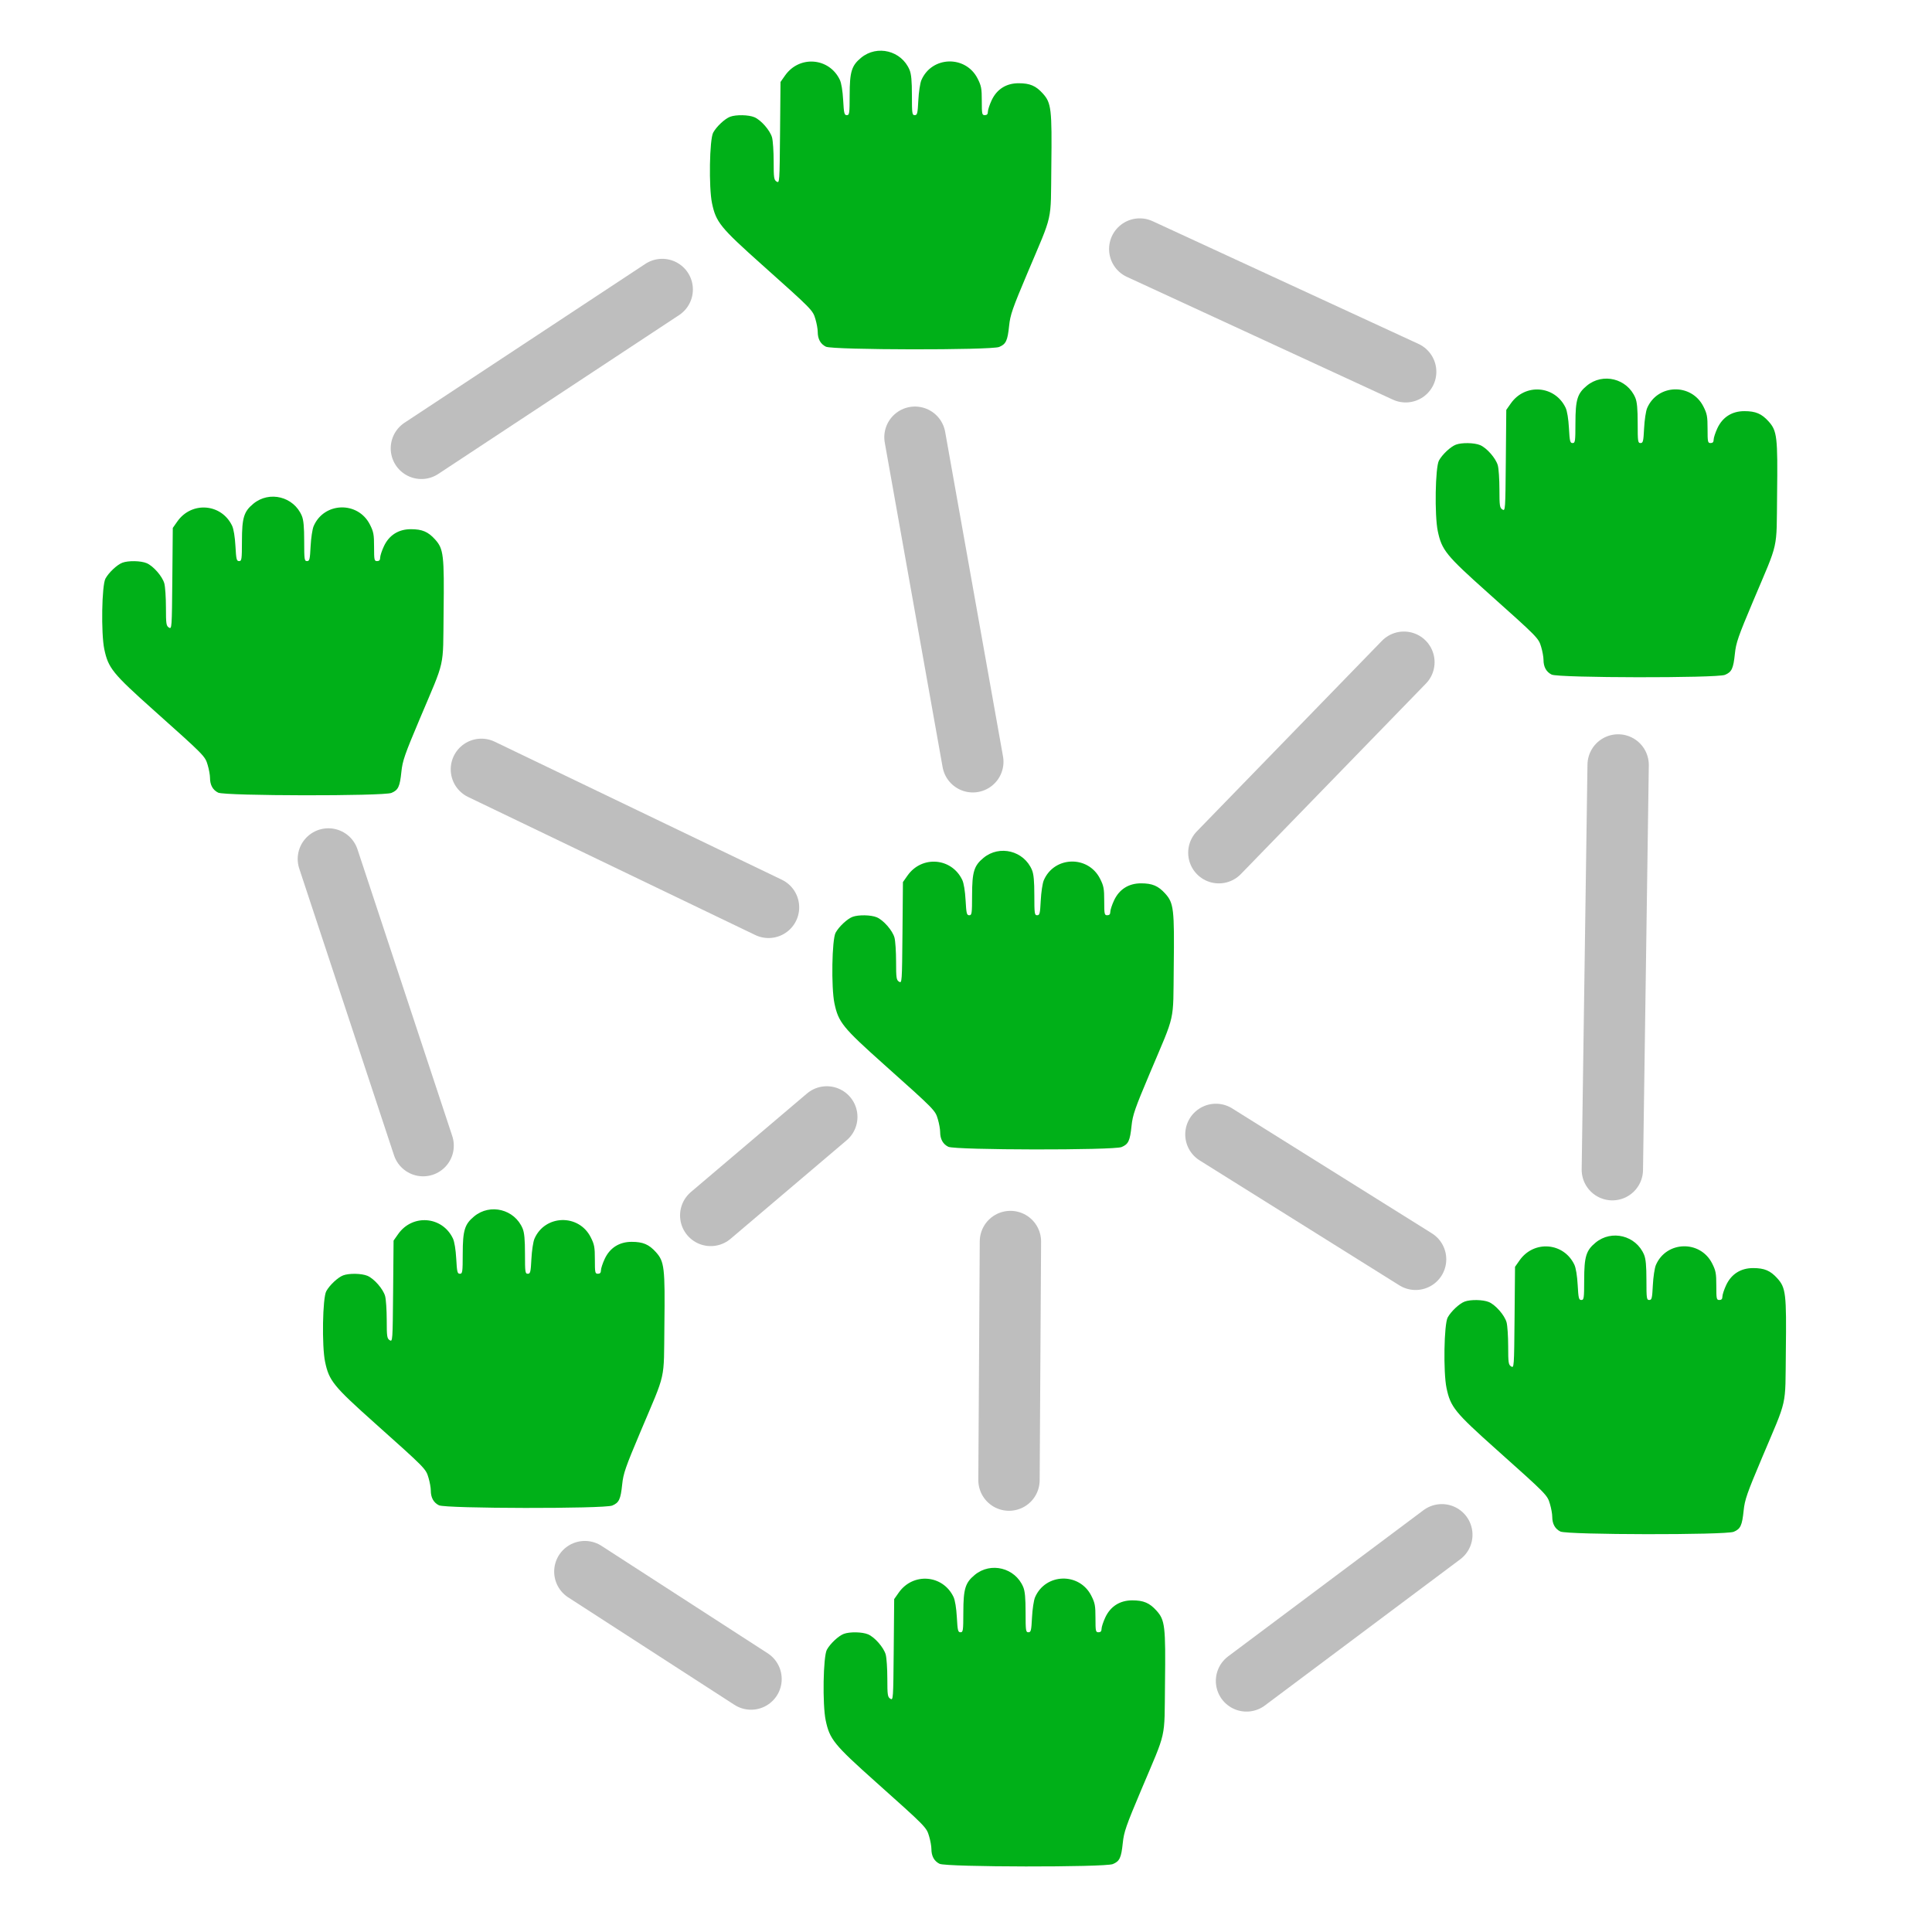 <?xml version="1.0" encoding="UTF-8" standalone="no"?>
<!-- Created with Inkscape (http://www.inkscape.org/) -->

<svg
   xmlns:dc="http://purl.org/dc/elements/1.1/"
   xmlns:cc="http://creativecommons.org/ns#"
   xmlns:rdf="http://www.w3.org/1999/02/22-rdf-syntax-ns#"
   xmlns:svg="http://www.w3.org/2000/svg"
   xmlns="http://www.w3.org/2000/svg"
   xmlns:sodipodi="http://sodipodi.sourceforge.net/DTD/sodipodi-0.dtd"
   xmlns:inkscape="http://www.inkscape.org/namespaces/inkscape"
   width="200mm"
   height="200mm"
   viewBox="0 0 708.661 708.661"
   id="svg5573"
   version="1.1"
   inkscape:version="0.91 r13725"
   sodipodi:docname="A-activistsb.svg">
  <defs
     id="defs5575" />
  <sodipodi:namedview
     id="base"
     pagecolor="#ffffff"
     bordercolor="#666666"
     borderopacity="1.0"
     inkscape:pageopacity="0.0"
     inkscape:pageshadow="2"
     inkscape:zoom="0.49497475"
     inkscape:cx="-90.586526"
     inkscape:cy="338.97612"
     inkscape:document-units="px"
     inkscape:current-layer="layer1"
     showgrid="false"
     inkscape:window-width="1301"
     inkscape:window-height="744"
     inkscape:window-x="65"
     inkscape:window-y="24"
     inkscape:window-maximized="1" />
  <g
     inkscape:label="Layer 1"
     inkscape:groupmode="layer"
     id="layer1"
     transform="translate(0,-343.701)">
    <path
       style="fill:none;fill-rule:evenodd;stroke:#bebebe;stroke-width:22.5;stroke-linecap:round;stroke-linejoin:miter;stroke-miterlimit:4;stroke-dasharray:none;stroke-opacity:1"
       d="m 515.604,480.068 -97.544,-45.025"
       id="path6285-3-8"
       inkscape:connector-curvature="0"
       sodipodi:nodetypes="cc" />
    <path
       style="fill:none;fill-rule:evenodd;stroke:#bebebe;stroke-width:22.5;stroke-linecap:round;stroke-linejoin:miter;stroke-miterlimit:4;stroke-dasharray:none;stroke-opacity:1"
       d="M 356.83,623.123 335.61,504.074"
       id="path6285-3-6"
       inkscape:connector-curvature="0"
       sodipodi:nodetypes="cc" />
    <path
       style="fill:none;fill-rule:evenodd;stroke:#bebebe;stroke-width:22.5;stroke-linecap:round;stroke-linejoin:miter;stroke-miterlimit:4;stroke-dasharray:none;stroke-opacity:1"
       d="m 591.41,772.746 2.127,-148.458"
       id="path6285-3-6-1"
       inkscape:connector-curvature="0"
       sodipodi:nodetypes="cc" />
    <path
       style="fill:none;fill-rule:evenodd;stroke:#bebebe;stroke-width:22.5;stroke-linecap:round;stroke-linejoin:miter;stroke-miterlimit:4;stroke-dasharray:none;stroke-opacity:1"
       d="m 370.1,886.609 0.523,-87.517"
       id="path6285-3-6-1-2"
       inkscape:connector-curvature="0"
       sodipodi:nodetypes="cc" />
    <path
       style="fill:none;fill-rule:evenodd;stroke:#bebebe;stroke-width:22.5;stroke-linecap:round;stroke-linejoin:miter;stroke-miterlimit:4;stroke-dasharray:none;stroke-opacity:1"
       d="M 281.896,676.524 176.576,625.892"
       id="path6285-3-6-1-9"
       inkscape:connector-curvature="0"
       sodipodi:nodetypes="cc" />
    <path
       style="fill:none;fill-rule:evenodd;stroke:#bebebe;stroke-width:22.5;stroke-linecap:round;stroke-linejoin:miter;stroke-miterlimit:4;stroke-dasharray:none;stroke-opacity:1"
       d="M 155.204,763.926 120.446,658.768"
       id="path6285-3-6-1-9-1"
       inkscape:connector-curvature="0"
       sodipodi:nodetypes="cc" />
    <path
       style="fill:none;fill-rule:evenodd;stroke:#bebebe;stroke-width:22.5;stroke-linecap:round;stroke-linejoin:miter;stroke-miterlimit:4;stroke-dasharray:none;stroke-opacity:1"
       d="M 275.482,959.577 214.522,920.171"
       id="path6285-3-6-1-9-1-9"
       inkscape:connector-curvature="0"
       sodipodi:nodetypes="cc" />
    <path
       style="fill:none;fill-rule:evenodd;stroke:#bebebe;stroke-width:22.5;stroke-linecap:round;stroke-linejoin:miter;stroke-miterlimit:4;stroke-dasharray:none;stroke-opacity:1"
       d="m 260.694,789.522 42.573,-36.136"
       id="path6285-3-6-1-9-1-4"
       inkscape:connector-curvature="0"
       sodipodi:nodetypes="cc" />
    <path
       style="fill:none;fill-rule:evenodd;stroke:#bebebe;stroke-width:22.5;stroke-linecap:round;stroke-linejoin:miter;stroke-miterlimit:4;stroke-dasharray:none;stroke-opacity:1"
       d="M 519.244,805.622 445.997,759.801"
       id="path6285-3-6-1-9-1-7"
       inkscape:connector-curvature="0"
       sodipodi:nodetypes="cc" />
    <path
       style="fill:none;fill-rule:evenodd;stroke:#bebebe;stroke-width:22.5;stroke-linecap:round;stroke-linejoin:miter;stroke-miterlimit:4;stroke-dasharray:none;stroke-opacity:1"
       d="m 528.866,906.655 -71.643,53.609"
       id="path6285-3-6-1-9-1-8"
       inkscape:connector-curvature="0"
       sodipodi:nodetypes="cc" />
    <path
       style="fill:none;fill-rule:evenodd;stroke:#bebebe;stroke-width:22.5;stroke-linecap:round;stroke-linejoin:miter;stroke-miterlimit:4;stroke-dasharray:none;stroke-opacity:1"
       d="M 447.077,656.478 514.956,586.602"
       id="path6285-3-6-1-9-1-45"
       inkscape:connector-curvature="0"
       sodipodi:nodetypes="cc" />
    <path
       style="fill:none;fill-rule:evenodd;stroke:#bebebe;stroke-width:22.5;stroke-linecap:round;stroke-linejoin:miter;stroke-miterlimit:4;stroke-dasharray:none;stroke-opacity:1"
       d="m 154.565,508.155 88.339,-58.271"
       id="path6285-3-8-0"
       inkscape:connector-curvature="0"
       sodipodi:nodetypes="cc" />
  </g>
  <g
     inkscape:groupmode="layer"
     id="layer4"
     inkscape:label="Layer 2"
     transform="translate(0,-343.701)">
    <path
       style="fill:#00b018;fill-opacity:1"
       d="m 344.64,1027.353 c -1.987,-0.98 -3,-2.821 -3,-5.451 0,-1.003 -0.377,-3.091 -0.837,-4.641 -0.988,-3.325 -0.99,-3.328 -19.718,-20.066 -15.199,-13.584 -16.757,-15.505 -18.22,-22.465 -1.219,-5.797 -0.927,-23.426 0.429,-25.901 1.224,-2.234 4.266,-5.087 6.202,-5.817 2.178,-0.821 6.751,-0.739 8.898,0.159 2.437,1.02 5.769,4.835 6.49,7.429 0.325,1.171 0.593,5.141 0.594,8.821 0.002,6.03 0.111,6.759 1.09,7.371 1.068,0.667 1.09,0.36 1.254,-17.93 l 0.167,-18.608 1.679,-2.388 c 5.248,-7.464 16.198,-6.586 20.088,1.61 0.558,1.176 1.032,4.069 1.217,7.434 0.269,4.885 0.421,5.509 1.337,5.509 0.954,0 1.034,-0.569 1.046,-7.383 0.014,-8.536 0.707,-10.794 4.191,-13.666 5.885,-4.851 14.828,-2.608 17.781,4.461 0.629,1.505 0.862,4.032 0.862,9.326 0,6.717 0.078,7.262 1.04,7.262 0.925,0 1.07,-0.599 1.313,-5.433 0.15,-2.988 0.65,-6.311 1.111,-7.383 3.815,-8.885 16.252,-9.243 20.636,-0.594 1.346,2.655 1.532,3.655 1.532,8.217 0,4.822 0.08,5.194 1.114,5.194 0.783,0 1.116,-0.373 1.12,-1.254 0.002,-0.69 0.617,-2.568 1.365,-4.174 1.899,-4.079 5.363,-6.275 9.902,-6.275 4.132,0 6.32,0.927 8.877,3.761 3.126,3.464 3.382,5.662 3.125,26.779 -0.257,21.07 0.763,16.524 -8.776,39.116 -5.506,13.041 -6.29,15.3 -6.707,19.33 -0.564,5.457 -1.15,6.703 -3.639,7.743 -2.928,1.223 -61.068,1.138 -63.564,-0.094 z"
       id="path6226-8"
       inkscape:connector-curvature="0" />
    <path
       style="fill:#00b018;fill-opacity:1"
       d="m 572.366,905.472 c -1.987,-0.98 -3,-2.821 -3,-5.451 0,-1.003 -0.377,-3.091 -0.837,-4.641 -0.988,-3.326 -0.99,-3.328 -19.718,-20.066 -15.199,-13.584 -16.757,-15.505 -18.22,-22.465 -1.219,-5.797 -0.927,-23.426 0.429,-25.901 1.224,-2.234 4.266,-5.087 6.202,-5.817 2.178,-0.821 6.751,-0.739 8.898,0.159 2.437,1.02 5.769,4.835 6.49,7.429 0.325,1.171 0.593,5.141 0.594,8.821 0.002,6.03 0.111,6.759 1.09,7.371 1.068,0.667 1.09,0.36 1.254,-17.93 l 0.167,-18.608 1.679,-2.388 c 5.248,-7.464 16.198,-6.586 20.088,1.61 0.558,1.176 1.032,4.069 1.217,7.434 0.269,4.885 0.421,5.509 1.337,5.509 0.954,0 1.034,-0.569 1.046,-7.383 0.014,-8.536 0.707,-10.794 4.191,-13.666 5.885,-4.851 14.828,-2.608 17.781,4.461 0.629,1.505 0.862,4.032 0.862,9.326 0,6.717 0.078,7.262 1.04,7.262 0.925,0 1.07,-0.599 1.314,-5.433 0.15,-2.988 0.65,-6.311 1.111,-7.383 3.815,-8.885 16.252,-9.243 20.636,-0.594 1.346,2.655 1.532,3.655 1.532,8.217 0,4.822 0.08,5.194 1.115,5.194 0.783,0 1.116,-0.373 1.12,-1.254 0.002,-0.69 0.617,-2.568 1.365,-4.174 1.899,-4.079 5.363,-6.275 9.902,-6.275 4.132,0 6.32,0.927 8.877,3.761 3.126,3.464 3.382,5.662 3.125,26.779 -0.257,21.07 0.763,16.524 -8.776,39.116 -5.506,13.042 -6.29,15.3 -6.707,19.33 -0.564,5.457 -1.15,6.703 -3.639,7.743 -2.928,1.223 -61.068,1.138 -63.564,-0.094 z"
       id="path6226-7"
       inkscape:connector-curvature="0" />
    <path
       style="fill:#00b018;fill-opacity:1"
       d="m 302.944,470.869 c -1.987,-0.98 -3,-2.821 -3,-5.451 0,-1.003 -0.377,-3.091 -0.837,-4.641 -0.988,-3.326 -0.99,-3.328 -19.718,-20.066 -15.199,-13.584 -16.757,-15.505 -18.22,-22.465 -1.219,-5.797 -0.927,-23.426 0.429,-25.901 1.224,-2.234 4.266,-5.087 6.202,-5.817 2.178,-0.821 6.751,-0.739 8.898,0.159 2.437,1.02 5.769,4.835 6.49,7.429 0.325,1.171 0.593,5.141 0.594,8.821 0.002,6.03 0.111,6.759 1.09,7.371 1.068,0.667 1.09,0.36 1.254,-17.93 l 0.167,-18.608 1.679,-2.388 c 5.248,-7.464 16.198,-6.586 20.088,1.61 0.558,1.176 1.032,4.069 1.217,7.434 0.269,4.885 0.421,5.509 1.337,5.509 0.954,0 1.034,-0.569 1.046,-7.383 0.014,-8.536 0.707,-10.794 4.191,-13.666 5.885,-4.851 14.828,-2.608 17.781,4.461 0.629,1.505 0.862,4.032 0.862,9.326 0,6.717 0.078,7.262 1.04,7.262 0.925,0 1.07,-0.599 1.314,-5.433 0.15,-2.988 0.65,-6.311 1.111,-7.383 3.815,-8.885 16.252,-9.243 20.636,-0.594 1.346,2.655 1.532,3.655 1.532,8.217 0,4.822 0.08,5.194 1.114,5.194 0.783,0 1.116,-0.373 1.12,-1.254 0.002,-0.69 0.617,-2.568 1.365,-4.174 1.899,-4.079 5.363,-6.275 9.902,-6.275 4.132,0 6.32,0.927 8.877,3.761 3.126,3.464 3.382,5.662 3.125,26.779 -0.257,21.07 0.763,16.524 -8.776,39.116 -5.506,13.042 -6.29,15.3 -6.707,19.33 -0.564,5.457 -1.15,6.703 -3.639,7.743 -2.928,1.223 -61.068,1.138 -63.564,-0.094 z"
       id="path6226-9"
       inkscape:connector-curvature="0" />
    <path
       style="fill:#00b018;fill-opacity:1"
       d="m 80.03,634.446 c -1.987,-0.98 -3,-2.821 -3,-5.451 0,-1.003 -0.377,-3.091 -0.837,-4.641 -0.988,-3.326 -0.99,-3.328 -19.718,-20.066 -15.199,-13.584 -16.757,-15.505 -18.22,-22.465 -1.219,-5.797 -0.927,-23.426 0.429,-25.901 1.224,-2.234 4.266,-5.087 6.202,-5.817 2.178,-0.821 6.751,-0.739 8.898,0.159 2.437,1.02 5.769,4.835 6.49,7.429 0.325,1.171 0.593,5.141 0.594,8.821 0.002,6.03 0.111,6.759 1.09,7.371 1.068,0.667 1.09,0.36 1.254,-17.93 l 0.167,-18.608 1.679,-2.388 c 5.248,-7.464 16.198,-6.586 20.088,1.61 0.558,1.176 1.032,4.069 1.217,7.434 0.269,4.885 0.421,5.509 1.337,5.509 0.954,0 1.034,-0.569 1.046,-7.383 0.014,-8.536 0.707,-10.794 4.191,-13.666 5.885,-4.851 14.828,-2.608 17.781,4.461 0.629,1.505 0.862,4.032 0.862,9.326 0,6.717 0.078,7.262 1.04,7.262 0.925,0 1.07,-0.599 1.313,-5.433 0.15,-2.988 0.65,-6.311 1.111,-7.383 3.815,-8.885 16.252,-9.243 20.636,-0.594 1.346,2.655 1.532,3.655 1.532,8.217 0,4.822 0.08,5.194 1.114,5.194 0.783,0 1.116,-0.373 1.12,-1.254 0.002,-0.69 0.617,-2.568 1.365,-4.174 1.899,-4.079 5.363,-6.275 9.902,-6.275 4.132,0 6.32,0.927 8.877,3.761 3.126,3.464 3.382,5.662 3.125,26.779 -0.257,21.07 0.763,16.524 -8.776,39.116 -5.506,13.042 -6.29,15.3 -6.707,19.33 -0.564,5.457 -1.15,6.703 -3.639,7.743 -2.928,1.223 -61.068,1.138 -63.564,-0.094 z"
       id="path6226-2"
       inkscape:connector-curvature="0" />
    <path
       style="fill:#00b018;fill-opacity:1"
       d="m 569.158,591.147 c -1.987,-0.98 -3,-2.821 -3,-5.451 0,-1.003 -0.377,-3.091 -0.837,-4.641 -0.988,-3.326 -0.99,-3.328 -19.718,-20.066 -15.199,-13.584 -16.757,-15.505 -18.22,-22.465 -1.219,-5.797 -0.927,-23.426 0.429,-25.901 1.224,-2.234 4.266,-5.087 6.202,-5.817 2.178,-0.821 6.751,-0.739 8.898,0.159 2.437,1.02 5.769,4.835 6.49,7.429 0.325,1.171 0.593,5.141 0.594,8.821 0.002,6.03 0.111,6.759 1.09,7.371 1.068,0.667 1.09,0.36 1.254,-17.93 l 0.167,-18.608 1.679,-2.388 c 5.248,-7.464 16.198,-6.586 20.088,1.61 0.558,1.176 1.032,4.069 1.217,7.434 0.269,4.885 0.421,5.509 1.337,5.509 0.954,0 1.034,-0.569 1.046,-7.383 0.014,-8.536 0.707,-10.794 4.191,-13.666 5.885,-4.851 14.828,-2.608 17.781,4.461 0.629,1.505 0.862,4.032 0.862,9.326 0,6.717 0.078,7.262 1.04,7.262 0.925,0 1.07,-0.599 1.313,-5.433 0.15,-2.988 0.65,-6.311 1.111,-7.383 3.815,-8.885 16.252,-9.243 20.636,-0.594 1.346,2.655 1.532,3.655 1.532,8.217 0,4.822 0.08,5.194 1.114,5.194 0.783,0 1.116,-0.373 1.12,-1.254 0.002,-0.69 0.617,-2.568 1.365,-4.174 1.899,-4.079 5.363,-6.275 9.902,-6.275 4.132,0 6.32,0.927 8.877,3.761 3.126,3.464 3.382,5.662 3.125,26.779 -0.257,21.07 0.763,16.524 -8.776,39.116 -5.506,13.042 -6.29,15.3 -6.707,19.33 -0.564,5.457 -1.15,6.703 -3.639,7.743 -2.928,1.223 -61.068,1.138 -63.564,-0.094 z"
       id="path6226-0"
       inkscape:connector-curvature="0" />
    <path
       style="fill:#00b018;fill-opacity:1"
       d="m 347.848,764.346 c -1.987,-0.98 -3,-2.821 -3,-5.451 0,-1.003 -0.377,-3.091 -0.837,-4.641 -0.988,-3.326 -0.99,-3.328 -19.718,-20.066 -15.199,-13.584 -16.757,-15.505 -18.22,-22.465 -1.219,-5.797 -0.927,-23.426 0.429,-25.901 1.224,-2.234 4.266,-5.087 6.202,-5.817 2.178,-0.821 6.751,-0.739 8.898,0.159 2.437,1.02 5.769,4.835 6.49,7.429 0.325,1.171 0.593,5.141 0.594,8.821 0.002,6.03 0.111,6.759 1.09,7.371 1.068,0.667 1.09,0.36 1.254,-17.93 l 0.167,-18.608 1.679,-2.388 c 5.248,-7.464 16.198,-6.586 20.088,1.61 0.558,1.176 1.032,4.069 1.217,7.434 0.269,4.885 0.421,5.509 1.337,5.509 0.954,0 1.034,-0.569 1.046,-7.383 0.014,-8.536 0.707,-10.794 4.191,-13.666 5.885,-4.851 14.828,-2.608 17.781,4.461 0.629,1.505 0.862,4.032 0.862,9.326 0,6.717 0.078,7.262 1.04,7.262 0.925,0 1.07,-0.599 1.314,-5.433 0.15,-2.988 0.65,-6.311 1.111,-7.383 3.815,-8.885 16.252,-9.243 20.636,-0.594 1.346,2.655 1.532,3.655 1.532,8.217 0,4.822 0.08,5.194 1.114,5.194 0.783,0 1.116,-0.373 1.12,-1.254 0.002,-0.69 0.617,-2.568 1.365,-4.174 1.899,-4.079 5.363,-6.275 9.902,-6.275 4.132,0 6.32,0.927 8.877,3.761 3.126,3.464 3.382,5.662 3.125,26.779 -0.257,21.07 0.763,16.524 -8.776,39.116 -5.506,13.042 -6.29,15.3 -6.707,19.33 -0.564,5.457 -1.15,6.703 -3.639,7.743 -2.928,1.223 -61.068,1.138 -63.564,-0.094 z"
       id="path6226"
       inkscape:connector-curvature="0" />
    <path
       style="fill:#00b018;fill-opacity:1"
       d="m 161.017,895.849 c -1.987,-0.98 -3,-2.821 -3,-5.451 0,-1.003 -0.377,-3.091 -0.837,-4.641 -0.988,-3.326 -0.99,-3.328 -19.718,-20.066 -15.199,-13.584 -16.757,-15.505 -18.22,-22.465 -1.219,-5.797 -0.927,-23.426 0.429,-25.901 1.224,-2.234 4.266,-5.087 6.202,-5.817 2.178,-0.821 6.751,-0.739 8.898,0.159 2.437,1.02 5.769,4.835 6.49,7.429 0.325,1.171 0.593,5.141 0.594,8.821 0.002,6.03 0.111,6.759 1.09,7.371 1.068,0.667 1.09,0.36 1.254,-17.93 l 0.167,-18.608 1.679,-2.388 c 5.248,-7.464 16.198,-6.586 20.088,1.61 0.558,1.176 1.032,4.069 1.217,7.434 0.269,4.885 0.421,5.509 1.337,5.509 0.954,0 1.034,-0.569 1.046,-7.384 0.014,-8.536 0.707,-10.794 4.191,-13.666 5.885,-4.851 14.828,-2.608 17.781,4.461 0.629,1.505 0.862,4.032 0.862,9.326 0,6.717 0.078,7.262 1.04,7.262 0.925,0 1.07,-0.599 1.314,-5.433 0.15,-2.988 0.65,-6.311 1.111,-7.384 3.815,-8.885 16.252,-9.243 20.636,-0.594 1.346,2.655 1.532,3.655 1.532,8.217 0,4.822 0.08,5.194 1.114,5.194 0.783,0 1.116,-0.373 1.12,-1.254 0.002,-0.69 0.617,-2.568 1.365,-4.174 1.899,-4.079 5.363,-6.275 9.902,-6.275 4.132,0 6.32,0.927 8.877,3.761 3.126,3.464 3.382,5.662 3.125,26.779 -0.257,21.07 0.763,16.524 -8.776,39.116 -5.506,13.042 -6.29,15.3 -6.707,19.33 -0.564,5.457 -1.15,6.703 -3.639,7.743 -2.928,1.223 -61.068,1.138 -63.564,-0.094 z"
       id="path6226-8-9"
       inkscape:connector-curvature="0" />
  </g>
</svg>
